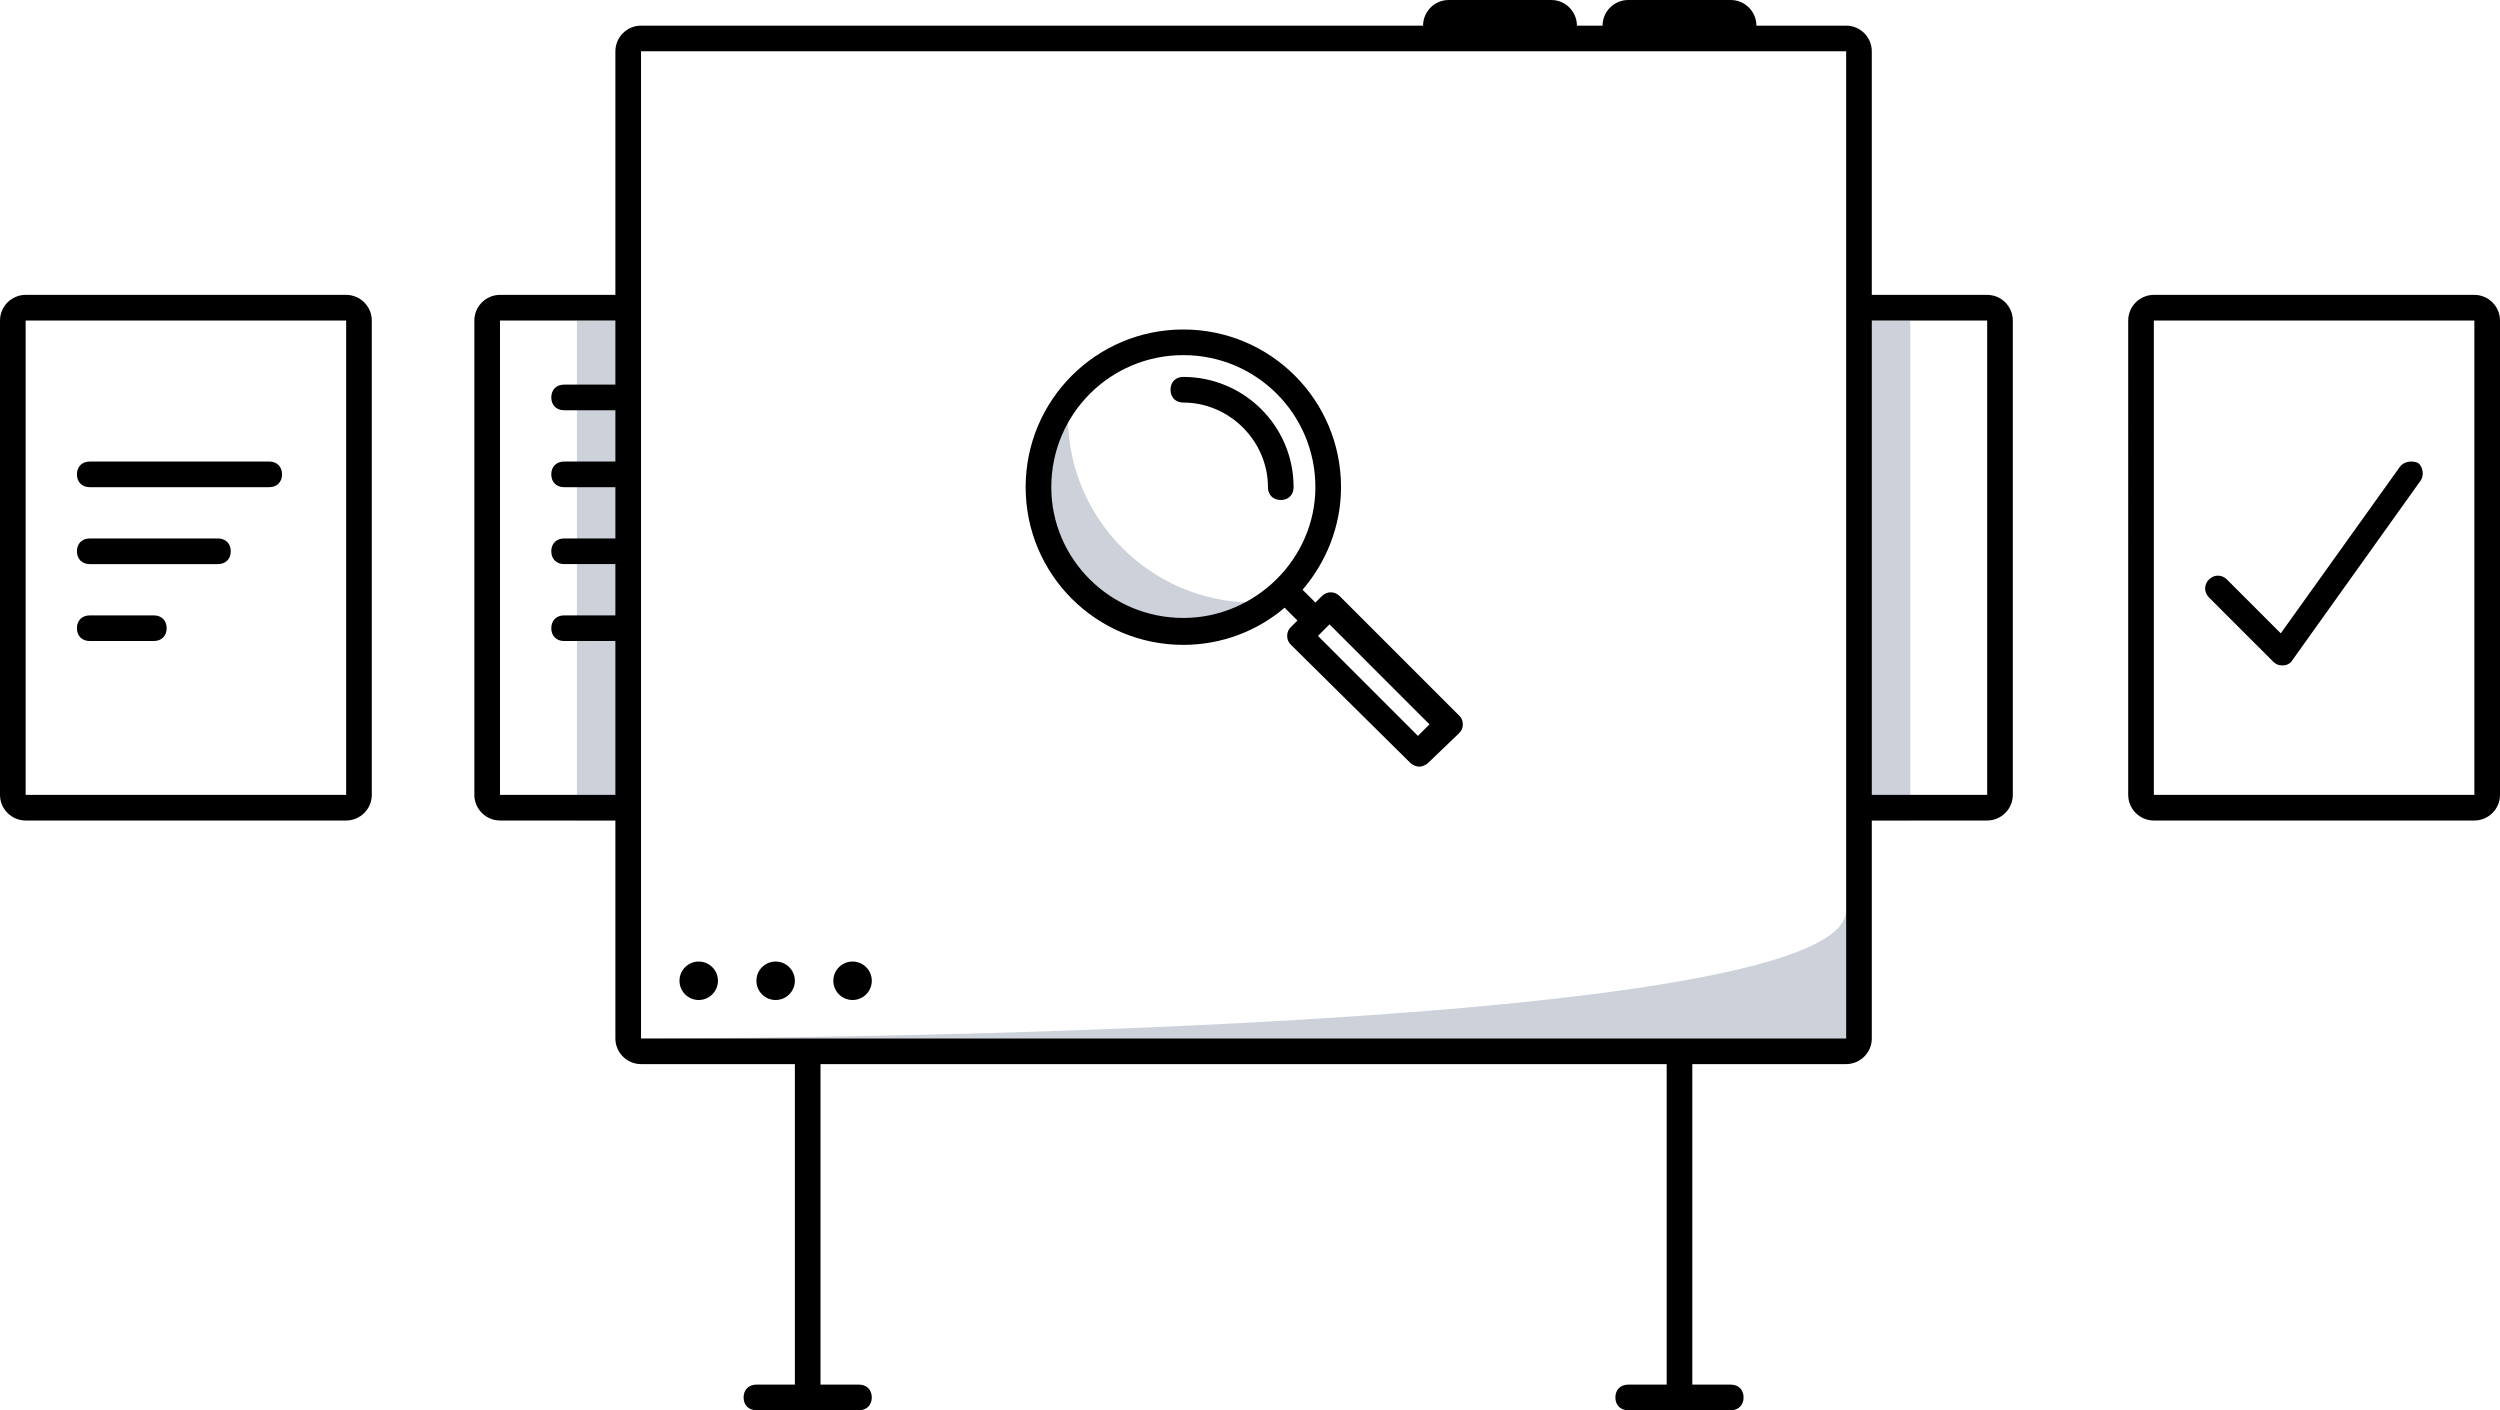 <svg width="390" height="220" viewBox="0 0 390 220" xmlns="http://www.w3.org/2000/svg">
  <g fill="none" fill-rule="evenodd">
    <path d="M195.6 94c.8 0 1.8-.2 2.8-.2-3.8 3-8.6 4.8-13.8 4.8C172 98.6 162 88.4 162 76c0-5.2 1.8-10 4.8-13.8-.2 1-.2 1.8-.2 2.8 0 16 13 29 29 29zm92.4 48v20H100s188 .2 188-20zm2-14V50h8v78h-8zm-200 0V50h6.2v78H90z" fill-opacity=".2" fill="#071D49"/>
    <path d="M292 46h18c2.2 0 4 1.8 4 4v74c0 2.2-1.8 4-4 4h-18v34c0 2.2-1.8 4-4 4h-24v50h6c1.2 0 2 .8 2 2s-.8 2-2 2h-16c-1.2 0-2-.8-2-2s.8-2 2-2h6v-50H128v50h6c1.2 0 2 .8 2 2s-.8 2-2 2h-16c-1.2 0-2-.8-2-2s.8-2 2-2h6v-50h-24c-2.2 0-4-1.8-4-4v-34H78c-2.2 0-4-1.8-4-4V50c0-2.2 1.8-4 4-4h18V8c0-2.2 1.8-4 4-4h122c0-2.2 1.8-4 4-4h16c2.2 0 4 1.8 4 4h4c0-2.2 1.8-4 4-4h16c2.2 0 4 1.8 4 4h14c2.2 0 4 1.8 4 4v38zM133 150c-1.656 0-3 1.344-3 3s1.344 3 3 3 3-1.344 3-3-1.344-3-3-3zm-12 0c-1.656 0-3 1.344-3 3s1.344 3 3 3 3-1.344 3-3-1.344-3-3-3zm-12 0c-1.656 0-3 1.344-3 3s1.344 3 3 3 3-1.344 3-3-1.344-3-3-3zm100-57c-.8-.8-2-.8-2.8 0l-1 1-2-2c3.6-4.2 6-9.8 6-16 0-13.6-11-24.6-24.6-24.6-13.6 0-24.6 11-24.6 24.6 0 13.6 11 24.6 24.6 24.6 6 0 11.6-2.2 15.8-5.8l2 2-1 1c-.4.4-.6.8-.6 1.4 0 .6.2 1 .6 1.4L220 119c.4.4 1 .6 1.4.6.4 0 1-.2 1.4-.6l4.8-4.6c.4-.4.6-.8.6-1.4 0-.6-.2-1-.6-1.4L209 93zm12.2 21.8l-15.6-15.6 1.8-1.8L223 113l-1.8 1.8zm-36.6-18.4c-11.4 0-20.6-9.2-20.6-20.4 0-11.4 9.2-20.6 20.6-20.6 11.4 0 20.6 9.2 20.6 20.6 0 11.2-9.4 20.4-20.6 20.4zm0-37.6c-1.2 0-2 .8-2 2s.8 2 2 2c7.2 0 13.2 6 13.2 13.2 0 1.2.8 2 2 2s2-.8 2-2c0-9.6-7.8-17.2-17.2-17.2zM24 96H14c-1.2 0-2 .8-2 2s.8 2 2 2h10c1.2 0 2-.8 2-2s-.8-2-2-2m10-12H14c-1.2 0-2 .8-2 2s.8 2 2 2h20c1.2 0 2-.8 2-2s-.8-2-2-2m8-12H14c-1.2 0-2 .8-2 2s.8 2 2 2h28c1.2 0 2-.8 2-2s-.8-2-2-2m250 52V50h18v74h-18zm-192 38V8h188v154H100zm-22-38V50h18v10h-8c-1.2 0-2 .8-2 2s.8 2 2 2h8v8h-8c-1.2 0-2 .8-2 2s.8 2 2 2h8v8h-8c-1.2 0-2 .8-2 2s.8 2 2 2h8v8h-8c-1.2 0-2 .8-2 2s.8 2 2 2h8v24H78zm308-78c2.2 0 4 1.8 4 4v74c0 2.2-1.8 4-4 4h-50c-2.2 0-4-1.8-4-4V50c0-2.2 1.8-4 4-4h50zm-50 78h50V50h-50v74zM54 46c2.2 0 4 1.8 4 4v74c0 2.2-1.8 4-4 4H4c-2.2 0-4-1.8-4-4V50c0-2.2 1.8-4 4-4h50zM4 124h50V50H4v74zm370.4-51.2c.6-.8 1.8-1 2.8-.6.8.6 1 2 .4 2.8l-20 28c-.2.4-.8.8-1.4.8h-.2c-.6 0-1-.2-1.4-.6l-10-10c-.8-.8-.8-2 0-2.8.8-.8 2-.8 2.8 0l8.4 8.4 18.6-26z" fill="#000"/>
  </g>
</svg>

